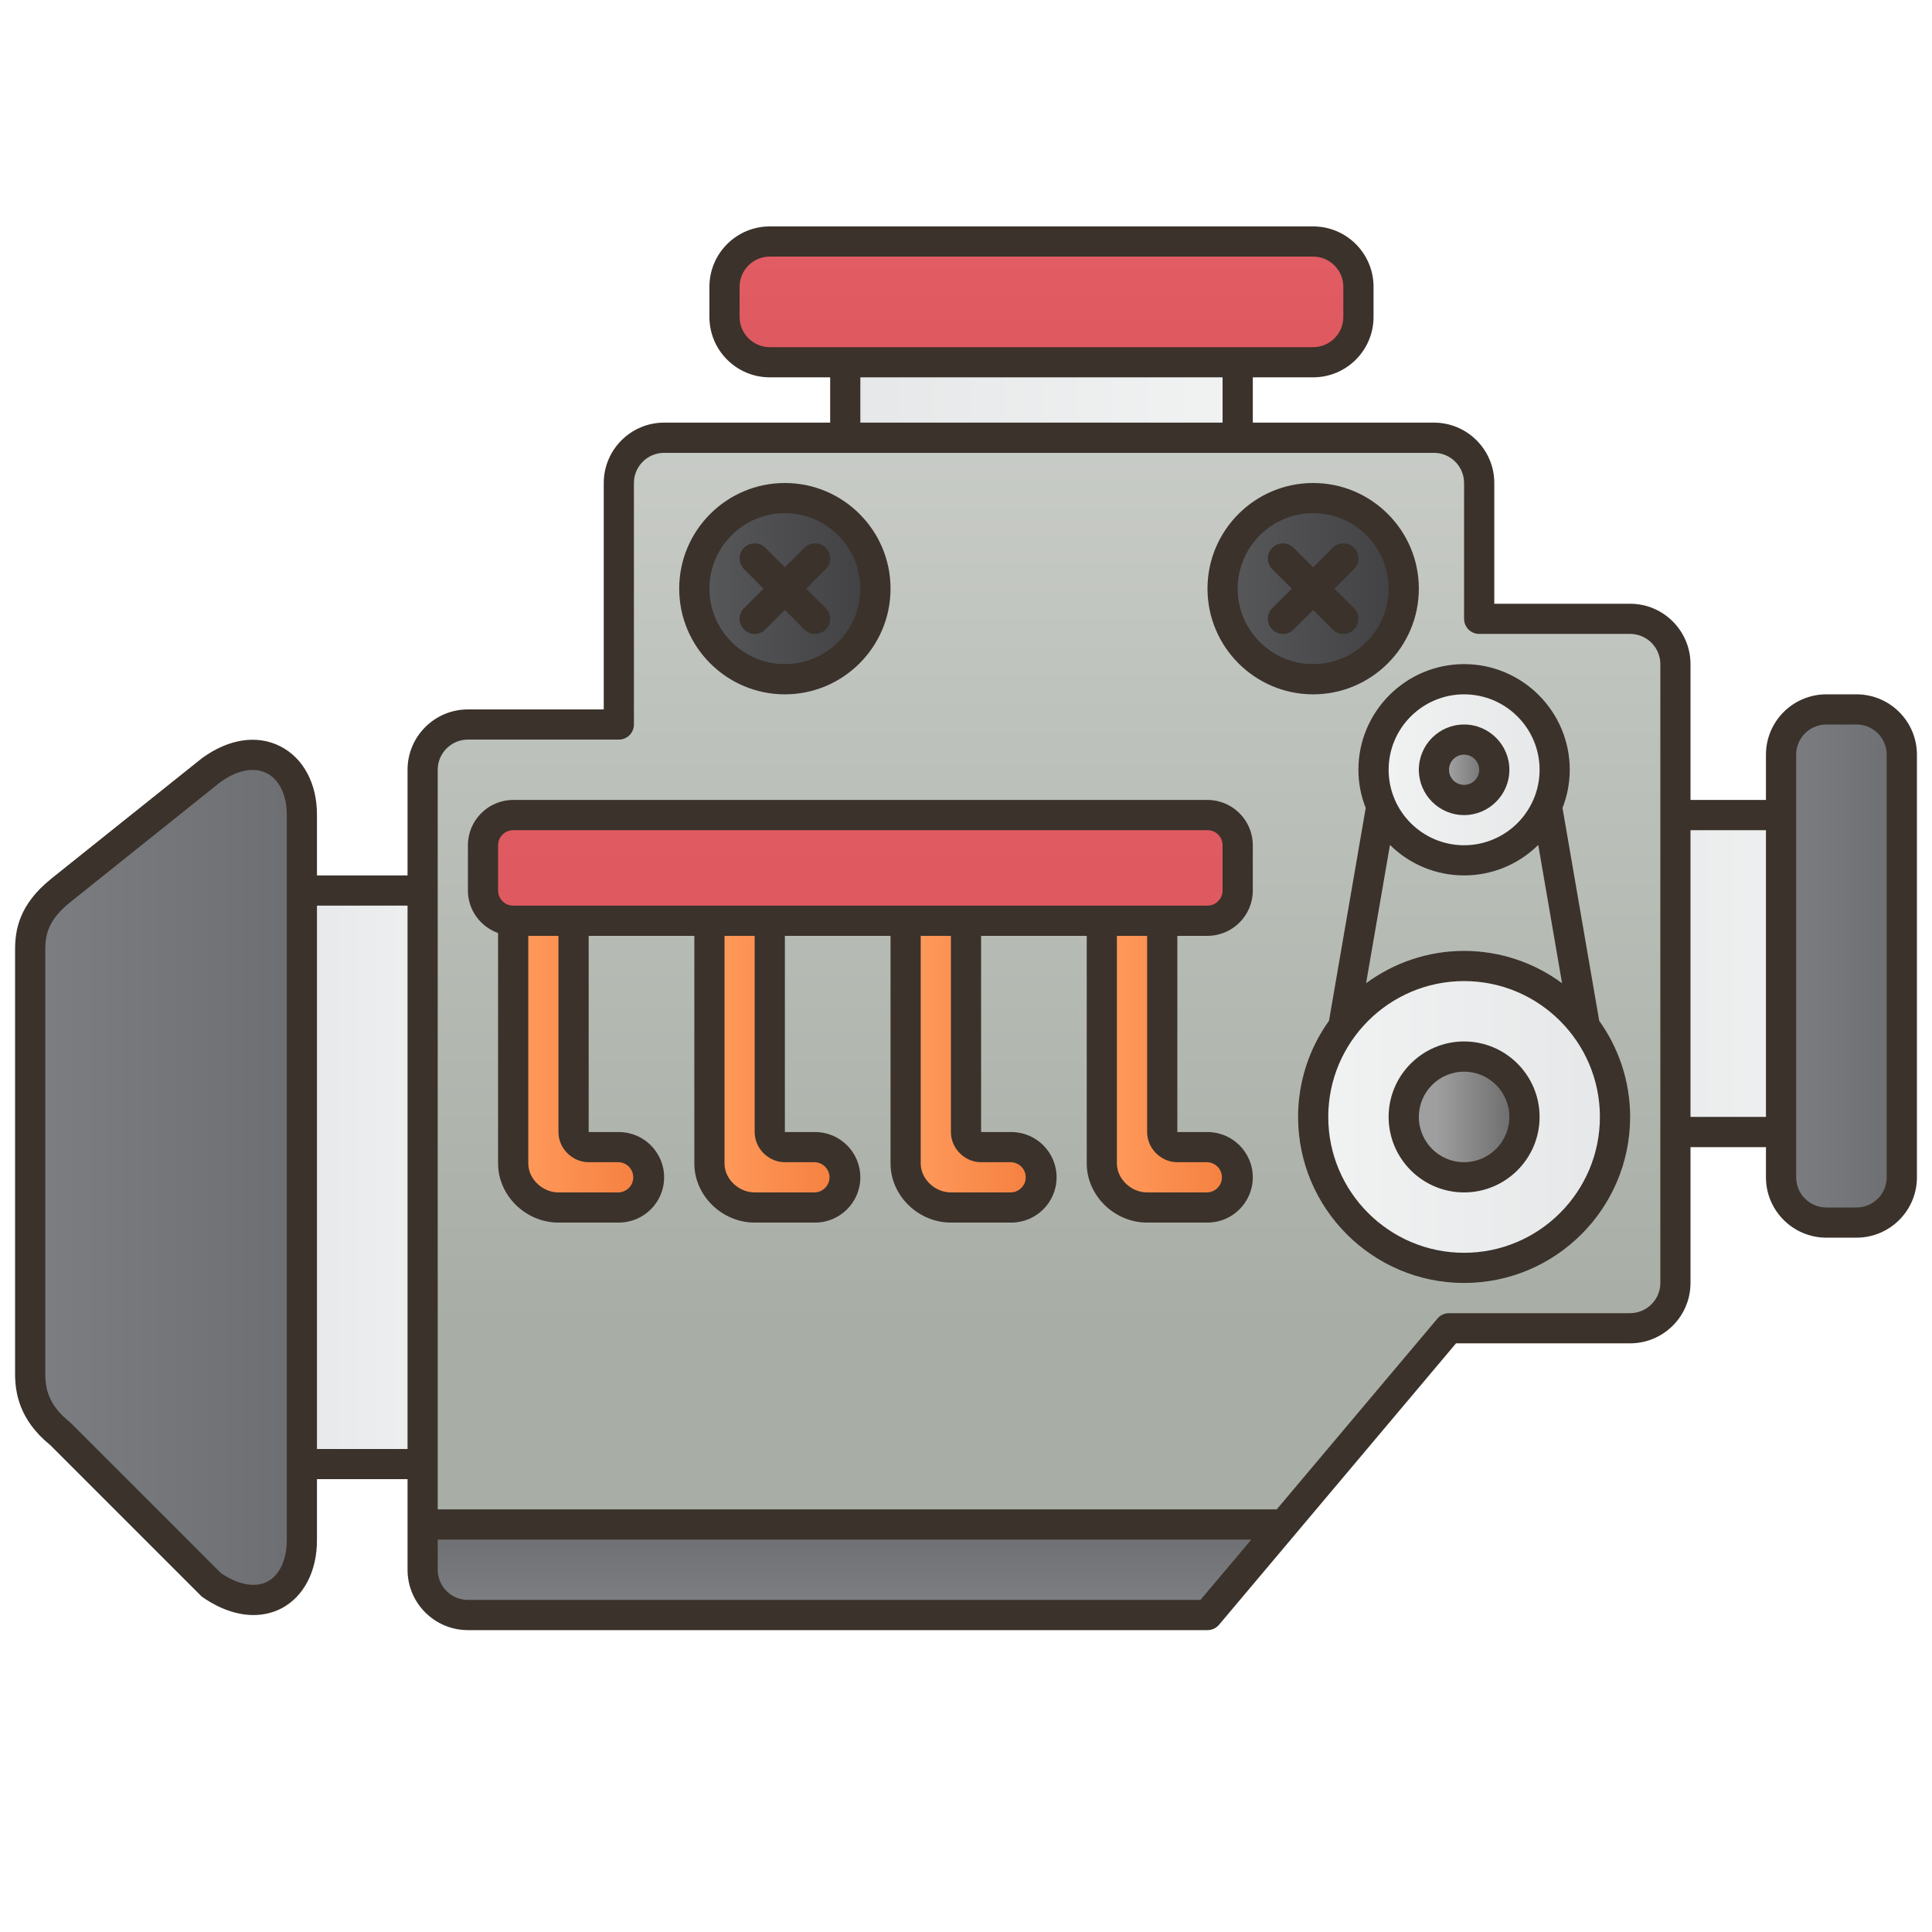 <svg width="36" height="36" viewBox="0 0 36 36" fill="none" xmlns="http://www.w3.org/2000/svg">
<rect width="36" height="36" fill="#1E1E1E"/>
<g id="21">
<rect width="1920" height="467" transform="translate(-970 -44)" fill="white"/>
<g id="Group 10">
<g id="Frame">
<g id="Group">
<path id="Vector" d="M5.062 27.281H9V16.594H5.062V27.281Z" fill="url(#paint0_linear_5_2821)"/>
<path id="Vector_2" d="M1.125 16.598L3.938 14.349C4.81 13.713 5.631 14.214 5.625 15.188V28.688C5.632 29.667 4.847 30.164 3.938 29.531L1.125 26.719C0.627 26.319 0.562 25.916 0.562 25.594V17.692C0.562 17.37 0.627 16.998 1.125 16.598Z" fill="url(#paint1_linear_5_2821)"/>
<path id="Vector_3" d="M28.969 21.094H34.594V15.188H28.969V21.094Z" fill="url(#paint2_linear_5_2821)"/>
<path id="Vector_4" d="M15.75 8.719H23.062V5.906H15.75V8.719Z" fill="url(#paint3_linear_5_2821)"/>
<path id="Vector_5" d="M34.031 22.781H34.594C35.058 22.781 35.438 22.402 35.438 21.938V14.062C35.438 13.598 35.058 13.219 34.594 13.219H34.031C33.567 13.219 33.188 13.598 33.188 14.062V21.938C33.188 22.402 33.567 22.781 34.031 22.781Z" fill="url(#paint4_linear_5_2821)"/>
<path id="Vector_6" d="M14.344 6.75H24.469C24.933 6.75 25.312 6.37 25.312 5.906V5.344C25.312 4.88 24.933 4.5 24.469 4.5H14.344C13.88 4.5 13.5 4.88 13.5 5.344V5.906C13.5 6.37 13.88 6.75 14.344 6.75Z" fill="url(#paint5_linear_5_2821)"/>
<path id="Vector_7" d="M8.719 13.5H11.531V9C11.531 8.536 11.911 8.156 12.375 8.156H26.719C27.183 8.156 27.562 8.536 27.562 9V11.531H30.375C30.839 11.531 31.219 11.911 31.219 12.375V23.906C31.219 24.37 30.839 24.75 30.375 24.75H27L22.5 30.094H8.719C8.255 30.094 7.875 29.714 7.875 29.25V14.344C7.875 13.88 8.255 13.5 8.719 13.5Z" fill="url(#paint6_linear_5_2821)"/>
<path id="Vector_8" d="M21.656 16.312V21.094C21.656 21.245 21.786 21.375 21.938 21.375H22.5C22.649 21.375 22.792 21.434 22.898 21.54C23.003 21.645 23.062 21.788 23.062 21.938C23.062 22.087 23.003 22.23 22.898 22.335C22.792 22.441 22.649 22.5 22.5 22.5H21.375C20.924 22.5 20.531 22.131 20.531 21.68V16.312C20.531 16.163 20.59 16.02 20.696 15.915C20.802 15.809 20.945 15.75 21.094 15.75C21.243 15.75 21.386 15.809 21.491 15.915C21.597 16.02 21.656 16.163 21.656 16.312Z" fill="url(#paint7_linear_5_2821)"/>
<path id="Vector_9" d="M18 16.312V21.094C18 21.245 18.13 21.375 18.281 21.375H18.844C18.993 21.375 19.136 21.434 19.241 21.54C19.347 21.645 19.406 21.788 19.406 21.938C19.406 22.087 19.347 22.23 19.241 22.335C19.136 22.441 18.993 22.5 18.844 22.5H17.719C17.268 22.5 16.875 22.131 16.875 21.68V16.312C16.875 16.163 16.934 16.02 17.04 15.915C17.145 15.809 17.288 15.75 17.438 15.75C17.587 15.75 17.73 15.809 17.835 15.915C17.941 16.02 18 16.163 18 16.312Z" fill="url(#paint8_linear_5_2821)"/>
<path id="Vector_10" d="M14.344 16.312V21.094C14.344 21.245 14.474 21.375 14.625 21.375H15.188C15.337 21.375 15.48 21.434 15.585 21.54C15.691 21.645 15.75 21.788 15.75 21.938C15.75 22.087 15.691 22.23 15.585 22.335C15.48 22.441 15.337 22.5 15.188 22.5H14.062C13.611 22.5 13.219 22.131 13.219 21.68V16.312C13.219 16.163 13.278 16.02 13.383 15.915C13.489 15.809 13.632 15.75 13.781 15.75C13.93 15.75 14.073 15.809 14.179 15.915C14.284 16.02 14.344 16.163 14.344 16.312Z" fill="url(#paint9_linear_5_2821)"/>
<path id="Vector_11" d="M10.688 16.312V21.094C10.688 21.245 10.817 21.375 10.969 21.375H11.531C11.68 21.375 11.823 21.434 11.929 21.54C12.034 21.645 12.094 21.788 12.094 21.938C12.094 22.087 12.034 22.23 11.929 22.335C11.823 22.441 11.68 22.5 11.531 22.5H10.406C9.955 22.5 9.562 22.131 9.562 21.68V16.312C9.562 16.163 9.622 16.02 9.727 15.915C9.833 15.809 9.976 15.75 10.125 15.75C10.274 15.75 10.417 15.809 10.523 15.915C10.628 16.02 10.688 16.163 10.688 16.312Z" fill="url(#paint10_linear_5_2821)"/>
<path id="Vector_12" d="M9.562 17.156H22.5C22.809 17.156 23.062 16.903 23.062 16.594V15.75C23.062 15.441 22.809 15.188 22.5 15.188H9.562C9.253 15.188 9 15.441 9 15.75V16.594C9 16.903 9.253 17.156 9.562 17.156Z" fill="url(#paint11_linear_5_2821)"/>
<path id="Vector_13" d="M27.281 23.625C28.835 23.625 30.094 22.366 30.094 20.812C30.094 19.259 28.835 18 27.281 18C25.728 18 24.469 19.259 24.469 20.812C24.469 22.366 25.728 23.625 27.281 23.625Z" fill="url(#paint12_linear_5_2821)"/>
<path id="Vector_14" d="M27.281 21.938C27.903 21.938 28.406 21.434 28.406 20.812C28.406 20.191 27.903 19.688 27.281 19.688C26.66 19.688 26.156 20.191 26.156 20.812C26.156 21.434 26.66 21.938 27.281 21.938Z" fill="url(#paint13_linear_5_2821)"/>
<path id="Vector_15" d="M27.281 16.031C28.213 16.031 28.969 15.276 28.969 14.344C28.969 13.412 28.213 12.656 27.281 12.656C26.349 12.656 25.594 13.412 25.594 14.344C25.594 15.276 26.349 16.031 27.281 16.031Z" fill="url(#paint14_linear_5_2821)"/>
<path id="Vector_16" d="M27.281 14.906C27.592 14.906 27.844 14.654 27.844 14.344C27.844 14.033 27.592 13.781 27.281 13.781C26.971 13.781 26.719 14.033 26.719 14.344C26.719 14.654 26.971 14.906 27.281 14.906Z" fill="url(#paint15_linear_5_2821)"/>
<path id="Vector_17" d="M14.625 12.656C15.557 12.656 16.312 11.901 16.312 10.969C16.312 10.037 15.557 9.281 14.625 9.281C13.693 9.281 12.938 10.037 12.938 10.969C12.938 11.901 13.693 12.656 14.625 12.656Z" fill="url(#paint16_linear_5_2821)"/>
<path id="Vector_18" d="M24.469 12.656C25.401 12.656 26.156 11.901 26.156 10.969C26.156 10.037 25.401 9.281 24.469 9.281C23.537 9.281 22.781 10.037 22.781 10.969C22.781 11.901 23.537 12.656 24.469 12.656Z" fill="url(#paint17_linear_5_2821)"/>
<path id="Vector_19" d="M7.875 29.25C7.875 29.714 8.255 30.094 8.719 30.094H22.5L23.921 28.406H7.875V29.25Z" fill="url(#paint18_linear_5_2821)"/>
<g id="Group_2">
<path id="Vector_20" d="M34.594 12.938H34.031C33.411 12.938 32.906 13.442 32.906 14.062V14.906H31.5V12.375C31.5 11.755 30.995 11.25 30.375 11.25H27.844V9C27.844 8.38 27.339 7.875 26.719 7.875H23.344V7.031H24.469C25.089 7.031 25.594 6.527 25.594 5.906V5.344C25.594 4.723 25.089 4.219 24.469 4.219H14.344C13.723 4.219 13.219 4.723 13.219 5.344V5.906C13.219 6.527 13.723 7.031 14.344 7.031H15.469V7.875H12.375C11.755 7.875 11.25 8.38 11.25 9V13.219H8.719C8.098 13.219 7.594 13.723 7.594 14.344V16.312H5.906V15.19C5.91 14.607 5.656 14.128 5.226 13.908C4.793 13.686 4.262 13.764 3.762 14.129L0.949 16.378L0.949 16.379C0.357 16.854 0.281 17.33 0.281 17.692V25.594C0.281 25.939 0.35 26.451 0.937 26.928L3.739 29.73C3.75 29.742 3.763 29.753 3.777 29.762C4.093 29.982 4.42 30.094 4.723 30.094C4.909 30.094 5.086 30.052 5.248 29.968C5.664 29.748 5.91 29.269 5.906 28.688V27.562H7.594V29.25C7.594 29.87 8.098 30.375 8.719 30.375H22.5C22.583 30.375 22.662 30.338 22.715 30.275L27.131 25.031H30.375C30.995 25.031 31.5 24.527 31.5 23.906V21.375H32.906V21.938C32.906 22.558 33.411 23.062 34.031 23.062H34.594C35.214 23.062 35.719 22.558 35.719 21.938V14.062C35.719 13.442 35.214 12.938 34.594 12.938ZM5.344 28.689C5.346 29.058 5.212 29.35 4.985 29.47C4.757 29.59 4.442 29.533 4.118 29.314L1.324 26.52C1.317 26.512 1.309 26.506 1.301 26.499C0.899 26.177 0.844 25.874 0.844 25.594V17.692C0.844 17.447 0.879 17.157 1.301 16.818L4.103 14.576C4.417 14.348 4.733 14.286 4.97 14.408C5.207 14.529 5.346 14.82 5.344 15.188V28.689ZM13.781 5.906V5.344C13.781 5.034 14.034 4.781 14.344 4.781H24.469C24.779 4.781 25.031 5.034 25.031 5.344V5.906C25.031 6.216 24.779 6.469 24.469 6.469H14.344C14.034 6.469 13.781 6.216 13.781 5.906ZM16.031 7.031H22.781V7.875H16.031V7.031ZM5.906 27V16.875H7.594V27H5.906ZM22.369 29.812H8.719C8.409 29.812 8.156 29.56 8.156 29.25V28.688H23.317L22.369 29.812ZM30.938 23.906C30.938 24.216 30.685 24.469 30.375 24.469H27C26.917 24.469 26.838 24.505 26.785 24.569L23.79 28.125H8.156V14.344C8.156 14.034 8.409 13.781 8.719 13.781H11.531C11.606 13.781 11.677 13.752 11.73 13.699C11.783 13.646 11.812 13.575 11.812 13.5V9C11.812 8.69 12.065 8.438 12.375 8.438H26.719C27.029 8.438 27.281 8.69 27.281 9V11.531C27.281 11.606 27.311 11.677 27.364 11.73C27.416 11.783 27.488 11.812 27.562 11.812H30.375C30.685 11.812 30.938 12.065 30.938 12.375V23.906ZM31.5 20.812V15.469H32.906V20.812H31.5ZM35.156 21.938C35.156 22.248 34.904 22.5 34.594 22.5H34.031C33.721 22.5 33.469 22.248 33.469 21.938V14.062C33.469 13.752 33.721 13.5 34.031 13.5H34.594C34.904 13.5 35.156 13.752 35.156 14.062V21.938Z" fill="#3A322B"/>
<path id="Vector_21" d="M22.5 14.906H9.562C9.097 14.906 8.719 15.285 8.719 15.75V16.594C8.719 16.96 8.955 17.269 9.281 17.386V21.68C9.281 22.277 9.796 22.781 10.406 22.781H11.531C11.996 22.781 12.375 22.403 12.375 21.938C12.375 21.472 11.996 21.094 11.531 21.094H10.969V17.438H12.938V21.68C12.938 22.277 13.453 22.781 14.062 22.781H15.188C15.653 22.781 16.031 22.403 16.031 21.938C16.031 21.472 15.653 21.094 15.188 21.094H14.625V17.438H16.594V21.68C16.594 22.277 17.109 22.781 17.719 22.781H18.844C19.309 22.781 19.688 22.403 19.688 21.938C19.688 21.472 19.309 21.094 18.844 21.094H18.281V17.438H20.25V21.68C20.25 22.277 20.765 22.781 21.375 22.781H22.5C22.965 22.781 23.344 22.403 23.344 21.938C23.344 21.472 22.965 21.094 22.5 21.094H21.938V17.438H22.5C22.965 17.438 23.344 17.059 23.344 16.594V15.75C23.344 15.285 22.965 14.906 22.5 14.906ZM10.969 21.656H11.531C11.604 21.66 11.672 21.691 11.722 21.743C11.772 21.795 11.8 21.865 11.8 21.938C11.8 22.01 11.772 22.08 11.722 22.132C11.672 22.184 11.604 22.215 11.531 22.219H10.406C10.107 22.219 9.844 21.967 9.844 21.68V17.438H10.406V21.094C10.406 21.399 10.664 21.656 10.969 21.656ZM14.625 21.656H15.188C15.26 21.66 15.328 21.691 15.378 21.743C15.428 21.795 15.457 21.865 15.457 21.938C15.457 22.01 15.428 22.08 15.378 22.132C15.328 22.184 15.26 22.215 15.188 22.219H14.062C13.763 22.219 13.5 21.967 13.5 21.68V17.438H14.062V21.094C14.062 21.399 14.32 21.656 14.625 21.656ZM18.281 21.656H18.844C18.916 21.66 18.985 21.691 19.035 21.743C19.085 21.795 19.113 21.865 19.113 21.938C19.113 22.01 19.085 22.08 19.035 22.132C18.985 22.184 18.916 22.215 18.844 22.219H17.719C17.419 22.219 17.156 21.967 17.156 21.68V17.438H17.719V21.094C17.719 21.399 17.976 21.656 18.281 21.656ZM21.938 21.656H22.5C22.572 21.66 22.641 21.691 22.691 21.743C22.741 21.795 22.769 21.865 22.769 21.938C22.769 22.01 22.741 22.08 22.691 22.132C22.641 22.184 22.572 22.215 22.5 22.219H21.375C21.076 22.219 20.812 21.967 20.812 21.68V17.438H21.375V21.094C21.375 21.399 21.633 21.656 21.938 21.656ZM22.781 16.594C22.781 16.749 22.655 16.875 22.5 16.875H9.562C9.408 16.875 9.281 16.749 9.281 16.594V15.75C9.281 15.595 9.408 15.469 9.562 15.469H22.5C22.655 15.469 22.781 15.595 22.781 15.75V16.594ZM27.281 19.406C26.506 19.406 25.875 20.037 25.875 20.812C25.875 21.588 26.506 22.219 27.281 22.219C28.057 22.219 28.688 21.588 28.688 20.812C28.688 20.037 28.057 19.406 27.281 19.406ZM27.281 21.656C26.816 21.656 26.438 21.278 26.438 20.812C26.438 20.347 26.816 19.969 27.281 19.969C27.746 19.969 28.125 20.347 28.125 20.812C28.125 21.278 27.746 21.656 27.281 21.656ZM27.281 15.188C27.746 15.188 28.125 14.809 28.125 14.344C28.125 13.879 27.746 13.5 27.281 13.5C26.816 13.5 26.438 13.879 26.438 14.344C26.438 14.809 26.816 15.188 27.281 15.188ZM27.281 14.062C27.337 14.062 27.391 14.079 27.438 14.11C27.484 14.141 27.52 14.185 27.542 14.236C27.563 14.288 27.569 14.344 27.558 14.399C27.547 14.454 27.52 14.504 27.481 14.543C27.441 14.582 27.391 14.609 27.336 14.62C27.282 14.631 27.225 14.625 27.174 14.604C27.122 14.583 27.078 14.547 27.047 14.5C27.016 14.454 27 14.399 27 14.344C27 14.188 27.126 14.062 27.281 14.062ZM14.625 12.938C15.711 12.938 16.594 12.054 16.594 10.969C16.594 9.883 15.711 9 14.625 9C13.539 9 12.656 9.883 12.656 10.969C12.656 12.054 13.539 12.938 14.625 12.938ZM14.625 9.562C15.4 9.562 16.031 10.193 16.031 10.969C16.031 11.744 15.4 12.375 14.625 12.375C13.85 12.375 13.219 11.744 13.219 10.969C13.219 10.193 13.85 9.562 14.625 9.562ZM24.469 12.938C25.554 12.938 26.438 12.054 26.438 10.969C26.438 9.883 25.554 9 24.469 9C23.383 9 22.5 9.883 22.5 10.969C22.5 12.054 23.383 12.938 24.469 12.938ZM24.469 9.562C25.244 9.562 25.875 10.193 25.875 10.969C25.875 11.744 25.244 12.375 24.469 12.375C23.693 12.375 23.062 11.744 23.062 10.969C23.062 10.193 23.693 9.562 24.469 9.562Z" fill="#3A322B"/>
<path id="Vector_22" d="M23.707 11.73C23.733 11.756 23.764 11.777 23.799 11.791C23.833 11.806 23.869 11.813 23.906 11.813C23.943 11.813 23.98 11.806 24.014 11.791C24.048 11.777 24.079 11.756 24.105 11.73L24.469 11.366L24.832 11.73C24.858 11.756 24.889 11.777 24.924 11.791C24.958 11.806 24.994 11.813 25.031 11.813C25.068 11.813 25.105 11.806 25.139 11.791C25.173 11.777 25.204 11.756 25.23 11.73C25.256 11.704 25.277 11.673 25.291 11.639C25.305 11.605 25.313 11.568 25.313 11.531C25.313 11.494 25.305 11.458 25.291 11.424C25.277 11.389 25.256 11.358 25.23 11.332L24.866 10.969L25.23 10.605C25.256 10.579 25.277 10.548 25.291 10.514C25.305 10.48 25.312 10.443 25.312 10.406C25.312 10.369 25.305 10.333 25.291 10.299C25.277 10.264 25.256 10.233 25.23 10.207C25.204 10.181 25.173 10.161 25.139 10.146C25.105 10.132 25.068 10.125 25.031 10.125C24.994 10.125 24.958 10.132 24.924 10.146C24.89 10.161 24.858 10.181 24.832 10.207L24.469 10.571L24.105 10.207C24.079 10.181 24.048 10.161 24.014 10.146C23.98 10.132 23.943 10.125 23.906 10.125C23.869 10.125 23.833 10.132 23.799 10.146C23.765 10.161 23.733 10.181 23.707 10.207C23.681 10.233 23.661 10.264 23.646 10.299C23.632 10.333 23.625 10.369 23.625 10.406C23.625 10.443 23.632 10.48 23.646 10.514C23.661 10.548 23.681 10.579 23.707 10.605L24.071 10.969L23.707 11.332C23.681 11.358 23.66 11.389 23.646 11.424C23.632 11.458 23.625 11.494 23.625 11.531C23.625 11.568 23.632 11.605 23.646 11.639C23.66 11.673 23.681 11.704 23.707 11.73ZM13.864 11.73C13.89 11.756 13.921 11.777 13.955 11.791C13.989 11.806 14.025 11.813 14.062 11.813C14.1 11.813 14.136 11.806 14.17 11.791C14.204 11.777 14.235 11.756 14.261 11.73L14.625 11.366L14.989 11.73C15.015 11.756 15.046 11.777 15.08 11.791C15.114 11.806 15.15 11.813 15.188 11.813C15.225 11.813 15.261 11.806 15.295 11.791C15.329 11.777 15.36 11.756 15.386 11.73C15.412 11.704 15.433 11.673 15.447 11.639C15.461 11.605 15.469 11.568 15.469 11.531C15.469 11.494 15.461 11.458 15.447 11.424C15.433 11.389 15.412 11.358 15.386 11.332L15.023 10.969L15.386 10.605C15.412 10.579 15.433 10.548 15.447 10.514C15.461 10.48 15.469 10.443 15.469 10.406C15.469 10.369 15.461 10.333 15.447 10.299C15.433 10.264 15.412 10.233 15.386 10.207C15.36 10.181 15.329 10.161 15.295 10.146C15.261 10.132 15.224 10.125 15.188 10.125C15.151 10.125 15.114 10.132 15.08 10.146C15.046 10.161 15.015 10.181 14.989 10.207L14.625 10.571L14.261 10.207C14.235 10.181 14.204 10.161 14.17 10.146C14.136 10.132 14.099 10.125 14.062 10.125C14.026 10.125 13.989 10.132 13.955 10.146C13.921 10.161 13.89 10.181 13.864 10.207C13.838 10.233 13.817 10.264 13.803 10.299C13.789 10.333 13.781 10.369 13.781 10.406C13.781 10.443 13.789 10.48 13.803 10.514C13.817 10.548 13.838 10.579 13.864 10.605L14.227 10.969L13.864 11.332C13.838 11.358 13.817 11.389 13.803 11.424C13.789 11.458 13.781 11.494 13.781 11.531C13.781 11.568 13.789 11.605 13.803 11.639C13.817 11.673 13.838 11.704 13.864 11.73ZM29.115 15.055C29.201 14.834 29.25 14.595 29.25 14.344C29.25 13.258 28.367 12.375 27.281 12.375C26.196 12.375 25.312 13.258 25.312 14.344C25.312 14.595 25.361 14.834 25.448 15.055L24.764 19.021C24.389 19.543 24.188 20.17 24.188 20.812C24.188 22.518 25.576 23.906 27.281 23.906C28.987 23.906 30.375 22.518 30.375 20.812C30.375 20.145 30.16 19.527 29.799 19.021L29.115 15.055ZM27.281 16.312C27.799 16.313 28.295 16.108 28.663 15.744L29.107 18.321C28.595 17.944 27.965 17.719 27.281 17.719C26.598 17.719 25.968 17.944 25.455 18.321L25.9 15.744C26.267 16.108 26.764 16.313 27.281 16.312ZM27.281 12.938C28.057 12.938 28.688 13.568 28.688 14.344C28.688 15.119 28.057 15.75 27.281 15.75C26.506 15.75 25.875 15.119 25.875 14.344C25.875 13.568 26.506 12.938 27.281 12.938ZM27.281 23.344C25.886 23.344 24.75 22.208 24.75 20.812C24.75 19.417 25.886 18.281 27.281 18.281C28.677 18.281 29.812 19.417 29.812 20.812C29.812 22.208 28.677 23.344 27.281 23.344Z" fill="#3A322B"/>
</g>
</g>
</g>
</g>
</g>
<defs>
<linearGradient id="paint0_linear_5_2821" x1="9" y1="21.938" x2="5.062" y2="21.938" gradientUnits="userSpaceOnUse">
<stop stop-color="#F1F2F2"/>
<stop offset="1" stop-color="#E6E7E8"/>
</linearGradient>
<linearGradient id="paint1_linear_5_2821" x1="0.562" y1="21.939" x2="5.625" y2="21.939" gradientUnits="userSpaceOnUse">
<stop stop-color="#7C7E82"/>
<stop offset="1" stop-color="#6D6E71"/>
</linearGradient>
<linearGradient id="paint2_linear_5_2821" x1="34.594" y1="18.141" x2="28.969" y2="18.141" gradientUnits="userSpaceOnUse">
<stop stop-color="#F1F2F2"/>
<stop offset="1" stop-color="#E6E7E8"/>
</linearGradient>
<linearGradient id="paint3_linear_5_2821" x1="23.062" y1="7.312" x2="15.75" y2="7.312" gradientUnits="userSpaceOnUse">
<stop stop-color="#F1F2F2"/>
<stop offset="1" stop-color="#E6E7E8"/>
</linearGradient>
<linearGradient id="paint4_linear_5_2821" x1="33.188" y1="18" x2="35.438" y2="18" gradientUnits="userSpaceOnUse">
<stop stop-color="#7C7E82"/>
<stop offset="1" stop-color="#6D6E71"/>
</linearGradient>
<linearGradient id="paint5_linear_5_2821" x1="19.406" y1="4.77" x2="19.406" y2="9.408" gradientUnits="userSpaceOnUse">
<stop stop-color="#E15C63"/>
<stop offset="0.406" stop-color="#DE585F"/>
<stop offset="0.826" stop-color="#D44B53"/>
<stop offset="1" stop-color="#CE444C"/>
</linearGradient>
<linearGradient id="paint6_linear_5_2821" x1="19.547" y1="0.971" x2="19.547" y2="24.668" gradientUnits="userSpaceOnUse">
<stop stop-color="#D6D8D5"/>
<stop offset="1" stop-color="#A8AEA6"/>
</linearGradient>
<linearGradient id="paint7_linear_5_2821" x1="20.531" y1="19.125" x2="23.062" y2="19.125" gradientUnits="userSpaceOnUse">
<stop offset="0.059" stop-color="#FF9A5B"/>
<stop offset="1" stop-color="#F47E3E"/>
</linearGradient>
<linearGradient id="paint8_linear_5_2821" x1="16.875" y1="19.125" x2="19.406" y2="19.125" gradientUnits="userSpaceOnUse">
<stop offset="0.059" stop-color="#FF9A5B"/>
<stop offset="1" stop-color="#F47E3E"/>
</linearGradient>
<linearGradient id="paint9_linear_5_2821" x1="13.219" y1="19.125" x2="15.75" y2="19.125" gradientUnits="userSpaceOnUse">
<stop offset="0.059" stop-color="#FF9A5B"/>
<stop offset="1" stop-color="#F47E3E"/>
</linearGradient>
<linearGradient id="paint10_linear_5_2821" x1="9.562" y1="19.125" x2="12.094" y2="19.125" gradientUnits="userSpaceOnUse">
<stop offset="0.059" stop-color="#FF9A5B"/>
<stop offset="1" stop-color="#F47E3E"/>
</linearGradient>
<linearGradient id="paint11_linear_5_2821" x1="16.031" y1="12.306" x2="16.031" y2="26.589" gradientUnits="userSpaceOnUse">
<stop stop-color="#E15C63"/>
<stop offset="0.406" stop-color="#DE585F"/>
<stop offset="0.826" stop-color="#D44B53"/>
<stop offset="1" stop-color="#CE444C"/>
</linearGradient>
<linearGradient id="paint12_linear_5_2821" x1="24.469" y1="20.812" x2="30.094" y2="20.812" gradientUnits="userSpaceOnUse">
<stop stop-color="#F1F2F2"/>
<stop offset="1" stop-color="#E6E7E8"/>
</linearGradient>
<linearGradient id="paint13_linear_5_2821" x1="26.156" y1="20.812" x2="28.406" y2="20.812" gradientUnits="userSpaceOnUse">
<stop offset="0.269" stop-color="#9F9F9F"/>
<stop offset="0.996" stop-color="#666666"/>
</linearGradient>
<linearGradient id="paint14_linear_5_2821" x1="25.594" y1="14.344" x2="28.969" y2="14.344" gradientUnits="userSpaceOnUse">
<stop stop-color="#F1F2F2"/>
<stop offset="1" stop-color="#E6E7E8"/>
</linearGradient>
<linearGradient id="paint15_linear_5_2821" x1="26.719" y1="14.344" x2="27.844" y2="14.344" gradientUnits="userSpaceOnUse">
<stop offset="0.269" stop-color="#9F9F9F"/>
<stop offset="0.996" stop-color="#666666"/>
</linearGradient>
<linearGradient id="paint16_linear_5_2821" x1="12.938" y1="10.969" x2="16.312" y2="10.969" gradientUnits="userSpaceOnUse">
<stop stop-color="#58595B"/>
<stop offset="1" stop-color="#414042"/>
</linearGradient>
<linearGradient id="paint17_linear_5_2821" x1="22.781" y1="10.969" x2="26.156" y2="10.969" gradientUnits="userSpaceOnUse">
<stop stop-color="#58595B"/>
<stop offset="1" stop-color="#414042"/>
</linearGradient>
<linearGradient id="paint18_linear_5_2821" x1="15.898" y1="29.848" x2="15.898" y2="28.478" gradientUnits="userSpaceOnUse">
<stop stop-color="#7C7E82"/>
<stop offset="1" stop-color="#6D6E71"/>
</linearGradient>
</defs>
</svg>
